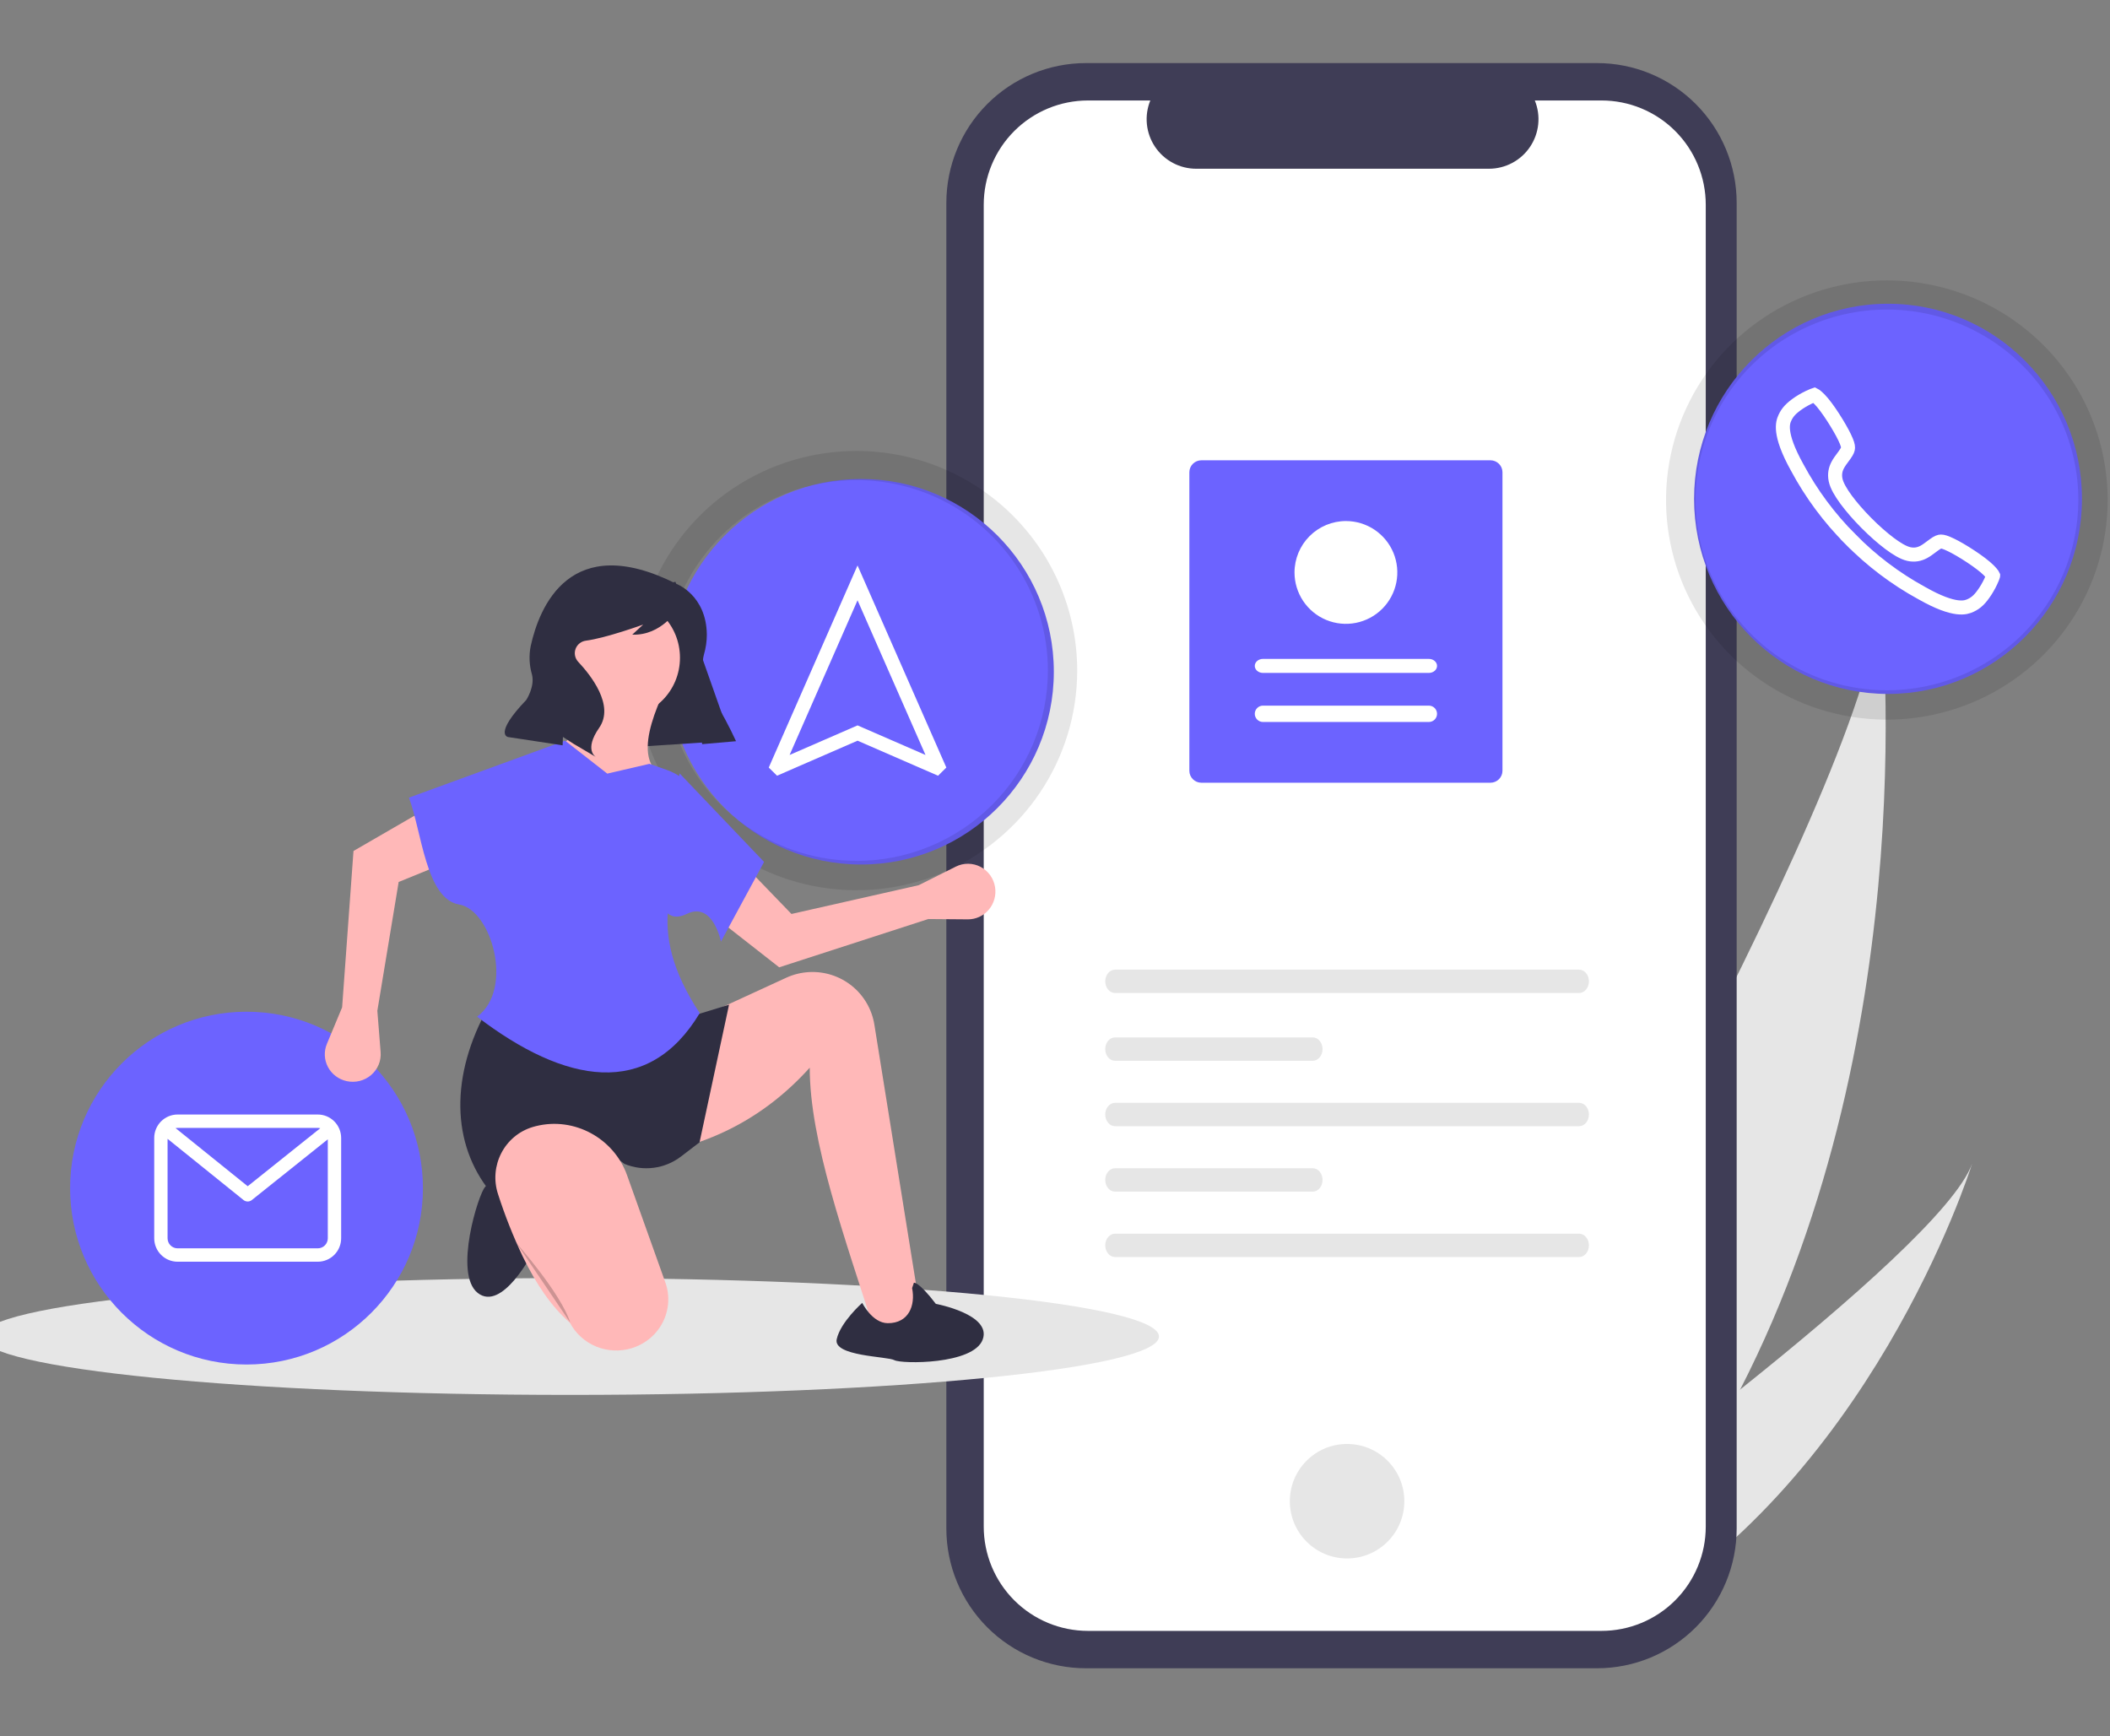 <svg width="903" height="743" viewBox="0 0 903 743" fill="none" xmlns="http://www.w3.org/2000/svg">
<rect x="0" y="0" width="903" height="743" fill="#808080" stroke="none"/>
<g clip-path="url(#clip0)">
<path d="M744.67 594.817C727.496 628.316 705.714 660.713 678.153 690.036C677.541 690.698 676.923 691.343 676.299 692L611 661.101C611.399 660.437 611.838 659.692 612.308 658.878C640.359 610.907 809.682 318.277 804.332 252C804.955 257.466 825.025 438.238 744.67 594.817Z" fill="#E6E6E6"/>
<path d="M691.463 695.483C690.555 696.002 689.623 696.509 688.686 697L640 673.85C640.681 673.365 641.474 672.792 642.385 672.147C657.301 661.39 701.653 629.118 745.052 594.435C791.691 557.163 837.236 517.116 844 498C842.626 502.383 799.938 635.629 691.463 695.483Z" fill="#E6E6E6"/>
<path d="M747 190.256H743.23V86.848C743.23 70.975 736.935 55.753 725.73 44.529C714.524 33.305 699.326 27 683.479 27H464.751C448.904 27 433.706 33.305 422.501 44.529C411.295 55.753 405 70.975 405 86.848V654.152C405 670.025 411.295 685.247 422.501 696.471C433.706 707.695 448.904 714 464.751 714H683.478C699.325 714 714.523 707.695 725.729 696.471C736.934 685.247 743.229 670.025 743.229 654.152V263.863H746.999L747 190.256Z" fill="#3F3D56"/>
<path d="M685.389 43H656.84C658.153 46.22 658.655 49.714 658.301 53.174C657.946 56.634 656.747 59.954 654.807 62.841C652.868 65.728 650.249 68.093 647.181 69.728C644.112 71.364 640.689 72.219 637.212 72.219H511.915C508.439 72.219 505.016 71.363 501.948 69.728C498.88 68.093 496.261 65.728 494.322 62.841C492.383 59.955 491.184 56.636 490.829 53.176C490.474 49.717 490.976 46.223 492.289 43.003H465.619C453.786 43.003 442.436 47.706 434.069 56.077C425.701 64.448 421 75.801 421 87.639V653.363C421 665.202 425.701 676.555 434.069 684.926C442.436 693.297 453.786 698 465.619 698H685.381C697.214 698 708.563 693.297 716.931 684.926C725.299 676.555 730 665.202 730 653.363V653.363V87.636C730 75.798 725.299 64.445 716.931 56.074C708.563 47.703 697.214 43 685.381 43H685.389V43Z" fill="white"/>
<path d="M576.5 667C590.031 667 601 656.031 601 642.5C601 628.969 590.031 618 576.5 618C562.969 618 552 628.969 552 642.5C552 656.031 562.969 667 576.5 667Z" fill="#E6E6E6"/>
<path d="M477.212 415C474.89 415 473 417.243 473 420C473 422.757 474.89 425 477.212 425H675.788C678.11 425 680 422.757 680 420C680 417.243 678.11 415 675.788 415H477.212Z" fill="#E6E6E6"/>
<path d="M477.212 528C474.89 528 473 530.243 473 533C473 535.757 474.89 538 477.212 538H675.788C678.11 538 680 535.757 680 533C680 530.243 678.11 528 675.788 528H477.212Z" fill="#E6E6E6"/>
<path d="M477.173 444C474.872 444 473 446.243 473 449C473 451.757 474.872 454 477.173 454H561.827C564.128 454 566 451.757 566 449C566 446.243 564.128 444 561.827 444H477.173Z" fill="#E6E6E6"/>
<path d="M477.212 472C474.89 472 473 474.243 473 477C473 479.757 474.89 482 477.212 482H675.788C678.11 482 680 479.757 680 477C680 474.243 678.11 472 675.788 472H477.212Z" fill="#E6E6E6"/>
<path d="M477.173 500C474.872 500 473 502.243 473 505C473 507.757 474.872 510 477.173 510H561.827C564.128 510 566 507.757 566 505C566 502.243 564.128 500 561.827 500H477.173Z" fill="#E6E6E6"/>
<path d="M514.154 197H637.846C639.213 197.002 640.523 197.541 641.489 198.499C642.455 199.457 642.998 200.757 643 202.112V329.888C642.998 331.243 642.455 332.543 641.489 333.501C640.523 334.459 639.213 334.998 637.846 335H514.154C512.787 334.998 511.477 334.459 510.511 333.501C509.545 332.543 509.002 331.243 509 329.888V202.112C509.002 200.757 509.545 199.457 510.511 198.499C511.477 197.541 512.787 197.002 514.154 197Z" fill="#6C63FF"/>
<path d="M611.495 309C611.955 309.001 612.41 308.911 612.836 308.735C613.261 308.56 613.647 308.302 613.973 307.977C614.299 307.652 614.557 307.266 614.733 306.841C614.909 306.416 615 305.96 615 305.5C615 305.04 614.909 304.584 614.733 304.159C614.557 303.734 614.299 303.348 613.973 303.023C613.647 302.698 613.261 302.44 612.836 302.265C612.41 302.089 611.955 301.999 611.495 302H540.505C540.045 301.999 539.59 302.089 539.164 302.265C538.739 302.44 538.353 302.698 538.027 303.023C537.701 303.348 537.443 303.734 537.267 304.159C537.091 304.584 537 305.04 537 305.5C537 305.96 537.091 306.416 537.267 306.841C537.443 307.266 537.701 307.652 538.027 307.977C538.353 308.302 538.739 308.56 539.164 308.735C539.59 308.911 540.045 309.001 540.505 309H611.495Z" fill="white"/>
<path d="M611.5 288C612.428 288 613.318 287.684 613.975 287.121C614.631 286.559 615 285.796 615 285C615 284.204 614.631 283.441 613.975 282.879C613.318 282.316 612.428 282 611.5 282H540.5C540.04 282 539.585 282.078 539.161 282.228C538.736 282.379 538.35 282.6 538.025 282.879C537.7 283.157 537.442 283.488 537.266 283.852C537.091 284.216 537 284.606 537 285C537 285.394 537.091 285.784 537.266 286.148C537.442 286.512 537.7 286.843 538.025 287.121C538.35 287.4 538.736 287.621 539.161 287.772C539.585 287.922 540.04 288 540.5 288H611.5Z" fill="white"/>
<path d="M576 223C580.351 223 584.605 224.29 588.223 226.708C591.84 229.125 594.66 232.561 596.325 236.581C597.99 240.601 598.426 245.024 597.577 249.292C596.728 253.56 594.633 257.48 591.556 260.556C588.48 263.633 584.56 265.728 580.292 266.577C576.024 267.426 571.601 266.99 567.581 265.325C563.561 263.66 560.125 260.84 557.708 257.223C555.29 253.605 554 249.351 554 245C554.007 239.167 556.327 233.575 560.451 229.451C564.575 225.327 570.167 223.007 576 223V223Z" fill="white"/>
<path d="M808 297C853.84 297 891 259.616 891 213.5C891 167.384 853.84 130 808 130C762.16 130 725 167.384 725 213.5C725 259.616 762.16 297 808 297Z" fill="#6C63FF"/>
<path d="M851.088 244.059L851.094 244.065C851.955 244.931 852.456 245.532 852.742 245.951C852.881 246.155 852.951 246.289 852.984 246.362C852.984 246.364 852.983 246.367 852.982 246.37C852.957 246.462 852.916 246.585 852.838 246.798C852.823 246.84 852.805 246.888 852.786 246.941C852.731 247.093 852.661 247.282 852.594 247.475C851.801 249.38 850.84 251.209 849.724 252.941C847.454 256.409 845.789 257.974 843.397 259.1C842.251 259.639 840.625 260.261 837.626 259.886C834.483 259.493 829.706 257.984 822.42 253.832L822.396 253.818L822.372 253.805C811.156 247.681 800.895 239.919 791.919 230.767L789.777 232.868L791.899 230.747C782.862 221.71 775.191 211.376 769.135 200.077L769.124 200.057L769.113 200.037C765.015 192.666 763.513 187.828 763.117 184.634C762.738 181.58 763.355 179.927 763.89 178.773C765.018 176.345 766.592 174.658 769.998 172.352C771.722 171.221 773.542 170.248 775.436 169.443C775.624 169.37 775.819 169.29 775.973 169.228C776.035 169.202 776.091 169.179 776.137 169.161C776.299 169.096 776.405 169.056 776.483 169.03C776.556 169.067 776.668 169.132 776.826 169.242C777.24 169.529 777.838 170.034 778.702 170.904C780.32 172.535 782.474 175.468 784.545 178.676C786.594 181.849 788.417 185.059 789.398 187.116L789.401 187.121C790.61 189.644 790.905 190.823 790.887 191.608C790.873 192.248 790.643 193.008 789.462 194.666L789.458 194.671C789.236 194.985 788.981 195.328 788.712 195.69C787.947 196.719 787.067 197.904 786.476 199.031C785.529 200.839 785.039 202.895 785.565 205.426C786.073 207.874 787.892 210.907 790.08 213.879C792.363 216.981 795.37 220.438 798.723 223.814C802.074 227.19 805.51 230.226 808.584 232.536C811.524 234.745 814.524 236.596 816.925 237.128C819.454 237.688 821.52 237.171 823.312 236.212C824.417 235.62 825.591 234.736 826.606 233.972C826.973 233.696 827.32 233.435 827.634 233.209L827.645 233.202L827.656 233.194C829.291 232 830.027 231.785 830.63 231.773C831.39 231.758 832.545 232.052 835.051 233.268L835.06 233.272L835.069 233.276C837.085 234.238 840.256 236.076 843.401 238.155C846.575 240.253 849.482 242.437 851.088 244.059ZM776.377 168.982C776.377 168.982 776.378 168.983 776.379 168.983L776.377 168.982Z" stroke="white" stroke-width="6"/>
<path opacity="0.1" d="M807.547 120C788.853 119.991 770.576 125.497 755.028 135.822C739.48 146.148 727.361 160.828 720.202 178.006C713.044 195.184 711.169 214.088 714.814 232.327C718.458 250.566 727.46 267.319 740.678 280.468C753.897 293.617 770.74 302.571 789.076 306.196C807.411 309.822 826.416 307.956 843.685 300.836C860.955 293.715 875.713 281.66 886.094 266.194C896.474 250.729 902.009 232.548 902 213.953C901.987 189.039 892.032 165.149 874.322 147.532C856.611 129.915 832.594 120.012 807.547 120V120ZM807.547 295.423C791.348 295.423 775.513 290.645 762.044 281.693C748.575 272.741 738.078 260.017 731.879 245.13C725.68 230.243 724.058 213.863 727.218 198.059C730.378 182.255 738.179 167.739 749.633 156.345C761.087 144.951 775.681 137.192 791.569 134.049C807.456 130.905 823.924 132.518 838.89 138.685C853.856 144.851 866.648 155.293 875.647 168.691C884.647 182.088 889.45 197.84 889.45 213.953C889.45 224.652 887.332 235.246 883.216 245.13C879.1 255.014 873.067 263.996 865.462 271.561C857.856 279.126 848.827 285.127 838.89 289.221C828.953 293.315 818.303 295.423 807.547 295.423Z" fill="black"/>
<path d="M368.5 370C414.063 370 451 333.063 451 287.5C451 241.937 414.063 205 368.5 205C322.937 205 286 241.937 286 287.5C286 333.063 322.937 370 368.5 370Z" fill="#6C63FF"/>
<path d="M368.197 314.252L367 313.731L365.803 314.252L333.21 328.439L332.577 327.816L366.991 249.459L401.422 327.816L400.79 328.439L368.197 314.252Z" stroke="white" stroke-width="6"/>
<path opacity="0.1" d="M366.547 193C347.855 192.991 329.58 198.496 314.033 208.819C298.486 219.142 286.367 233.82 279.207 250.995C272.047 268.171 270.169 287.072 273.81 305.31C277.451 323.547 286.448 340.301 299.662 353.451C312.876 366.602 329.714 375.56 348.047 379.19C366.379 382.821 385.382 380.962 402.653 373.849C419.923 366.736 434.685 354.688 445.071 339.228C455.456 323.769 461 305.593 461 287C461 262.078 451.05 238.176 433.338 220.549C415.626 202.922 391.602 193.012 366.547 193ZM366.547 368.423C350.346 368.423 334.509 363.644 321.039 354.689C307.57 345.735 297.072 333.009 290.874 318.119C284.676 303.23 283.057 286.847 286.221 271.042C289.385 255.237 297.191 240.72 308.65 229.329C320.109 217.937 334.707 210.181 350.598 207.043C366.489 203.905 382.958 205.525 397.923 211.698C412.888 217.872 425.676 228.321 434.67 241.725C443.664 255.129 448.46 270.885 448.45 287C448.448 308.606 439.818 329.325 424.458 344.602C409.099 359.878 388.268 368.46 366.547 368.46V368.423Z" fill="black"/>
<path d="M244 597C383.176 597 496 585.807 496 572C496 558.193 383.176 547 244 547C104.824 547 -8 558.193 -8 572C-8 585.807 104.824 597 244 597Z" fill="#E6E6E6"/>
<path d="M105.5 584C147.198 584 181 550.198 181 508.5C181 466.803 147.198 433 105.5 433C63.803 433 30 466.803 30 508.5C30 550.198 63.803 584 105.5 584Z" fill="#6C63FF"/>
<path d="M136 477H76C73.349 477.003 70.807 478.06 68.932 479.939C67.058 481.818 66.003 484.365 66 487.023V529.977C66.003 532.635 67.058 535.182 68.932 537.061C70.807 538.94 73.349 539.997 76 540H136C138.651 539.997 141.193 538.94 143.068 537.061C144.942 535.182 145.997 532.635 146 529.977V487.023C145.997 484.365 144.942 481.818 143.068 479.939C141.193 478.06 138.651 477.003 136 477V477ZM136 482.727C136.358 482.729 136.715 482.775 137.061 482.866L106.007 507.695L75.134 482.816C75.419 482.757 75.709 482.727 76 482.727H136ZM136 534.273H76C74.864 534.271 73.774 533.818 72.971 533.013C72.168 532.208 71.716 531.116 71.714 529.977V487.408L104.21 513.595C104.716 514.003 105.345 514.226 105.995 514.227C106.644 514.228 107.274 514.008 107.782 513.602L140.286 487.614V529.977C140.284 531.116 139.833 532.208 139.029 533.013C138.226 533.818 137.136 534.271 136 534.273V534.273Z" fill="white"/>
<path d="M313 316.993L251.496 321L235 261.836L289.057 249L313 316.993Z" fill="#2F2E41"/>
<path d="M397.286 393.332L414.162 393.472C415.87 393.487 417.56 393.123 419.115 392.408C420.669 391.692 422.051 390.641 423.164 389.328C424.277 388.015 425.094 386.473 425.558 384.807C426.022 383.141 426.122 381.393 425.851 379.685V379.685C425.559 377.846 424.846 376.102 423.768 374.593C422.69 373.085 421.277 371.854 419.644 370.999C418.011 370.145 416.203 369.691 414.365 369.674C412.527 369.657 410.711 370.078 409.063 370.902L393.148 378.861L338.715 391.164L315.395 367L302 389.36L333.468 414L397.286 393.332Z" fill="#FFB8B8"/>
<path d="M395 568.165L375 572C361.339 529.064 346.538 488.404 346.538 456.956C327.206 478.409 303.231 490.683 275 494.537L278.077 446.986L301.154 434.714L336.473 418.461C339.565 417.038 342.901 416.215 346.302 416.037C352.914 415.69 359.422 417.794 364.571 421.944C369.721 426.094 373.148 431.997 374.195 438.516L395 568.165Z" fill="#FFB8B8"/>
<path d="M391.102 549.015C391.102 549.015 392.985 548.219 400.508 558.042C400.508 558.042 424.529 562.506 420.556 573.315C416.584 584.125 385.697 583.785 382.762 582.133C379.827 580.482 356.465 580.516 358.08 573.172C359.695 565.828 369.001 557.62 369.001 557.62C369.001 557.62 373.279 566.271 379.93 566.307C388.835 566.356 391.857 558.817 390.346 551.277C390.332 551.207 391.159 549.061 391.102 549.015Z" fill="#2F2E41"/>
<path d="M238.18 522.987C238.18 522.987 241.123 531.266 227.874 536.255C227.874 536.255 214.879 561.578 204.446 553.358C194.014 545.138 204.84 510.692 207.633 507.984C210.426 505.276 218.297 479.12 225.752 483.491C233.207 487.863 239 501.143 239 501.143C239 501.143 214.996 509.077 226.351 527.441C226.351 527.441 231.302 527.785 238.18 522.987Z" fill="#2F2E41"/>
<path d="M266 307C279.807 307 291 295.583 291 281.5C291 267.417 279.807 256 266 256C252.193 256 241 267.417 241 281.5C241 295.583 252.193 307 266 307Z" fill="#FFB8B8"/>
<path d="M287.479 348H244.127L235 321.182C250.823 316.316 247.127 302.499 244.127 289H287.479C279.074 305.888 268.633 329.788 289 334.208L287.479 348Z" fill="#FFB8B8"/>
<path d="M299.383 488.901L291.459 494.965C288.051 497.573 284.026 499.238 279.782 499.795C275.539 500.352 271.224 499.782 267.267 498.141V498.141C244.57 481.011 226.059 486.144 211.445 512C193.916 492.08 191.978 463.23 207.622 433.465L294.412 435.39L312 430L299.383 488.901Z" fill="#2F2E41"/>
<path d="M270.278 577.032C265.279 578.543 259.899 578.278 255.08 576.283C250.261 574.288 246.31 570.69 243.919 566.12C236.08 559.335 229.466 549.622 223.729 537.809C219.613 529.144 216.079 520.224 213.148 511.105C209.179 499.057 215.816 485.896 228.17 482.292C228.538 482.185 228.91 482.084 229.286 481.989C245.778 477.828 262.714 487.175 268.351 502.962L284.744 548.869C285.736 551.648 286.148 554.596 285.953 557.536C285.758 560.475 284.962 563.346 283.611 565.976C282.26 568.606 280.383 570.94 278.092 572.84C275.801 574.74 273.143 576.166 270.278 577.032V577.032Z" fill="#FFB8B8"/>
<path opacity="0.2" d="M221 532C221 532 240.167 553.636 244 566Z" fill="black"/>
<path d="M146.414 431.142L139.893 446.783C139.234 448.365 138.933 450.07 139.013 451.779C139.092 453.487 139.55 455.158 140.354 456.675C141.158 458.191 142.289 459.517 143.669 460.56C145.048 461.603 146.642 462.338 148.34 462.713V462.713C150.167 463.117 152.065 463.094 153.882 462.645C155.698 462.197 157.382 461.335 158.798 460.13C160.214 458.926 161.322 457.411 162.034 455.708C162.745 454.006 163.04 452.162 162.895 450.327L161.49 432.607L170.613 377.477L202 364.664L186.198 344L151.281 364.214L146.414 431.142Z" fill="#FFB8B8"/>
<path d="M299.457 433.608C277.383 470.391 241.883 463.936 204.194 435.133C220.089 423.343 210.34 389.404 196.511 387.117C182.212 384.753 180.492 355.742 175 341.389L241.838 317L259.892 331.1L277.946 326.908L285.347 329.513C290.164 331.209 294.342 334.328 297.319 338.449C300.297 342.571 301.93 347.498 302 352.568C286.832 374.307 275.604 397.496 299.457 433.608Z" fill="#6C63FF"/>
<path d="M308.538 403C308.538 403 305.132 385.696 293.951 391.127C282.769 396.558 282 381.4 282 381.4L290.846 331L327 368.895L308.538 403Z" fill="#6C63FF"/>
<path d="M289.478 249.88C289.478 249.88 302.318 254.658 302.497 271.621C302.49 274.475 302.081 277.314 301.281 280.055C300.418 283.165 299.688 289.922 305.225 298.987C308.843 304.871 312.107 310.962 315 317.228V317.228L300.483 318.49L298.298 294.608C297.238 283.03 294.466 271.67 290.071 260.893L289.98 260.668C289.98 260.668 283.223 272.086 270.579 271.622L275.262 267.306C275.262 267.306 259.369 273.087 250.745 274.2C249.761 274.327 248.83 274.718 248.054 275.331C247.277 275.944 246.684 276.756 246.337 277.679C245.991 278.602 245.905 279.602 246.089 280.57C246.273 281.538 246.719 282.437 247.38 283.172C247.43 283.228 247.481 283.283 247.533 283.339C252.751 288.915 263.121 301.86 256.431 311.486C249.741 321.112 255.06 324 255.06 324L245.326 318.258L240.911 315.403L240.777 318.988L217.396 315.437C217.396 315.437 211.108 314.308 225.223 299.57C225.223 299.57 229.021 293.785 227.646 288.625C226.505 284.7 226.321 280.561 227.11 276.551C230.771 259.862 243.925 226.897 289.478 249.88Z" fill="#2F2E41"/>
</g>
<defs>
<clipPath id="clip0">
<rect width="902.097" height="742.063" fill="white"/>
</clipPath>
</defs>
</svg>
